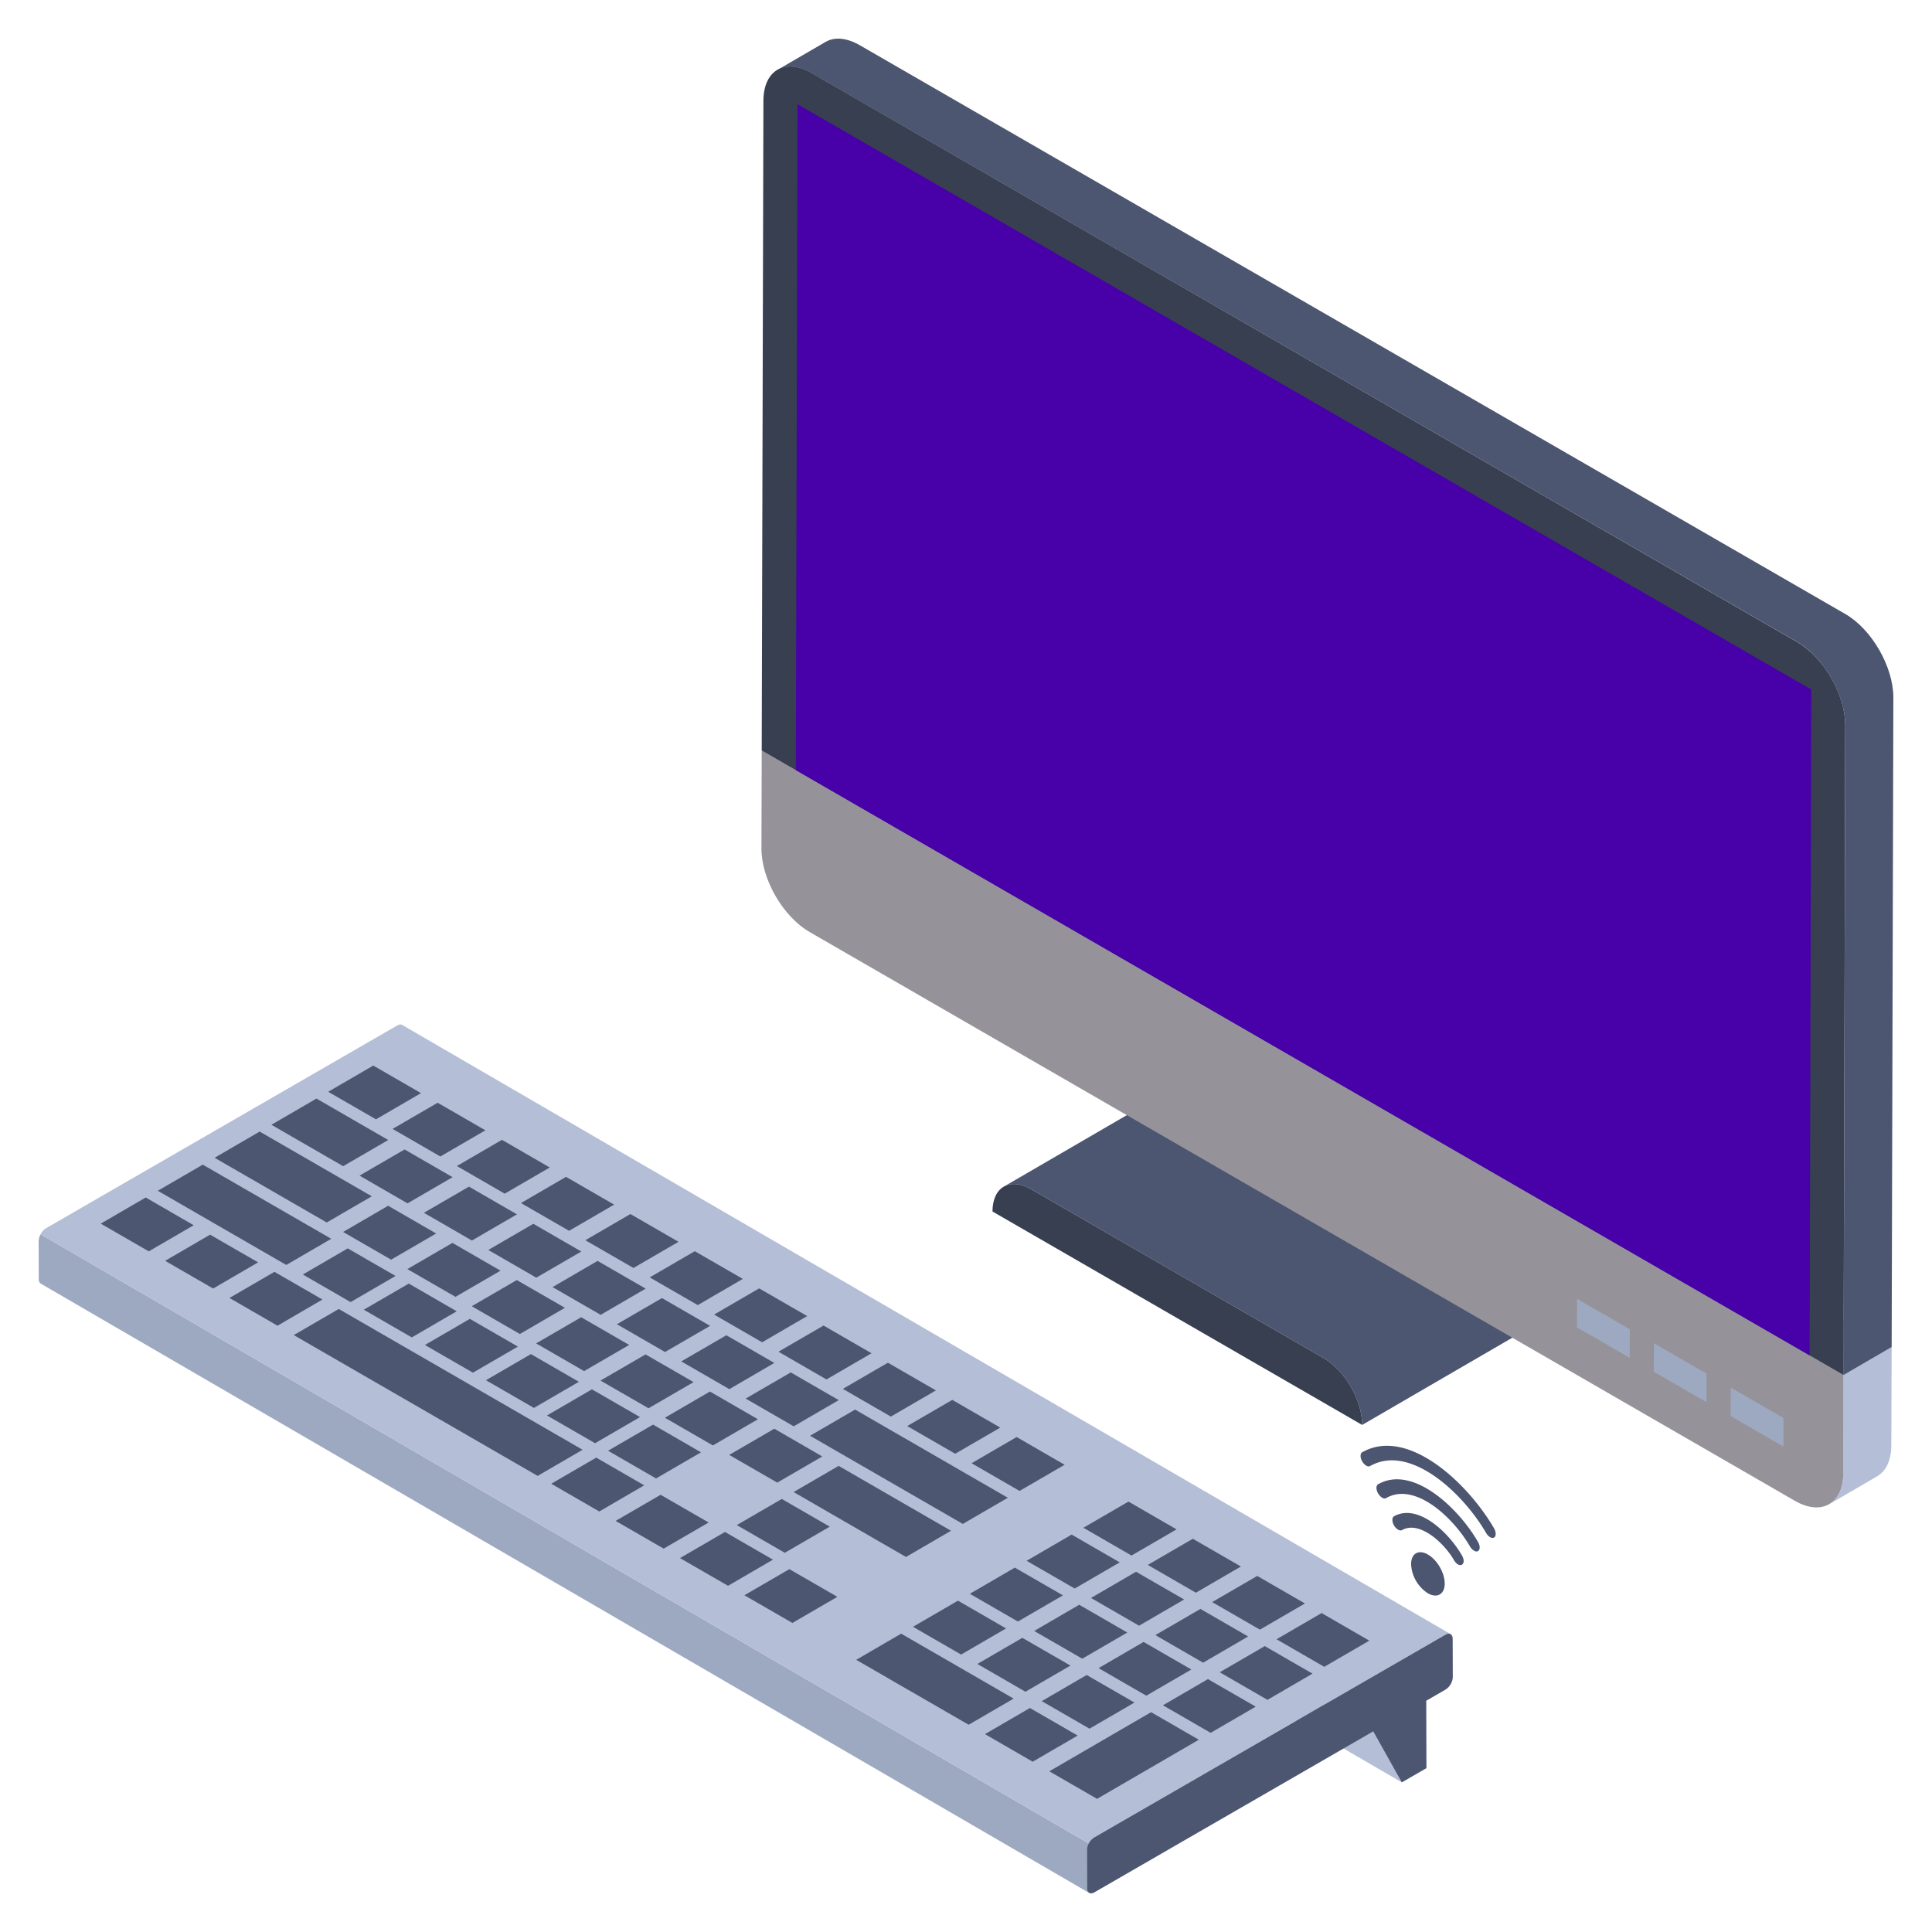 <svg xmlns="http://www.w3.org/2000/svg" version="1.1" xmlns:xlink="http://www.w3.org/1999/xlink" xmlns:svgjs="http://svgjs.com/svgjs" width="512" height="512" x="0" y="0" viewBox="0 0 50 50" style="enable-background:new 0 0 512 512" xml:space="preserve" class=""><g><path fill="#4c5671" d="m41.263 33.386-6.01 3.491c.002-.635-.444-1.41-.998-1.73l-7.564-4.367c-.279-.16-.53-.177-.713-.07l6.008-3.491c.183-.107.434-.092.713.07l7.564 4.367c.554.32 1 1.093 1 1.73z" data-original="#4c5671" class=""></path><path fill="#373f51" d="M34.255 35.147c.554.32 1 1.094.998 1.73l-9.568-5.524c.002-.636.452-.893 1.006-.573z" data-original="#373f51" class=""></path><path fill="#b4bed7" d="m48.956 34.86-.009 2.541c0 .398-.141.671-.362.803l-1.244.724c.22-.132.362-.406.362-.803l.009-2.54z" data-original="#b4bed7" class=""></path><path fill="#b4bed7" d="m19.713 19.423 1.244-.723 27.998 16.165-1.244.722z" data-original="#b4bed7" class=""></path><path fill="#959399" d="m47.711 35.587-.007 2.538c-.002.79-.562 1.115-1.255.715L20.952 24.12c-.693-.401-1.248-1.37-1.246-2.16l.007-2.537z" data-original="#d3dbea" class=""></path><path fill="#4c5671" d="m49 18.052-.044 16.808-1.244.724.044-16.809c0-.794-.556-1.764-1.244-2.161l-25.5-14.718c-.353-.203-.662-.22-.891-.088l1.244-.723c.23-.133.538-.115.891.088l25.5 14.717c.688.397 1.244 1.368 1.244 2.162z" data-original="#4c5671" class=""></path><path fill="#373f51" d="M46.508 16.614c.693.4 1.25 1.363 1.247 2.16l-.044 16.813-27.998-16.164.044-16.814c.002-.797.562-1.116 1.255-.716z" data-original="#373f51" class=""></path><path fill="#4800a9" d="m20.64 2.697-.044 17.234 26.237 15.147.042-17.233z" data-original="#fe91ab" class=""></path><path fill="#9da9c1" d="m42.178 34.401-.002.739-1.364-.788.002-.738zM44.167 35.55l-.002.738-1.364-.787.002-.739zM46.156 36.698l-.002.738-1.364-.787.002-.738zM1 32.113l.003.99c0 .058.02.1.055.119l27.13 15.767c-.035-.022-.056-.064-.056-.122l-.003-.99c0-.054.021-.113.05-.168L1.051 31.943a.376.376 0 0 0-.051.17z" data-original="#9da9c1" class=""></path><path fill="#b4bed7" d="m33.54 44.536 2.74 1.592-.743-1.32-1.228-.713 3.098-1.79c.053-.03.1-.032.135-.014l-27.13-15.764c-.034-.021-.081-.016-.134.013l-9.09 5.248a.391.391 0 0 0-.138.155L28.18 47.709a.38.38 0 0 1 .137-.154z" data-original="#b4bed7" class=""></path><path fill="#4c5671" d="M37.407 42.306c.103-.06.188-.014.188.107l.003.99a.413.413 0 0 1-.187.323l-.5.289.005 1.745-.638.368-.74-1.32-7.218 4.167c-.103.059-.187.01-.188-.107l-.003-.99a.41.41 0 0 1 .187-.324zM10.896 28.29l-1.166.678-1.236-.713 1.166-.678zM12.562 29.252l-1.166.678-1.236-.714 1.166-.677zM14.228 30.214l-1.166.678-1.238-.715 1.166-.678zM15.894 31.176l-1.166.677-1.245-.718 1.166-.678zM10.047 29.503l-1.166.678-1.857-1.072 1.166-.678zM11.713 30.465l-1.166.678-1.242-.718 1.166-.677zM13.379 31.427l-1.166.678-1.242-.718 1.166-.677zM15.045 32.389l-1.166.677-1.242-.717 1.166-.677zM17.56 32.138l-1.166.677-1.245-.718 1.166-.678zM16.71 33.35l-1.165.678-1.245-.718 1.166-.678zM9.622 30.96l-1.166.678-2.902-1.675 1.166-.678zM11.288 31.923l-1.166.677-1.242-.717 1.165-.678zM12.954 32.885l-1.166.677-1.245-.718 1.166-.678zM14.62 33.846l-1.166.678-1.245-.719 1.166-.677zM8.573 32.06l-1.164.677-3.325-1.92 1.164-.676zM10.237 33.022l-1.164.676-1.235-.714L9 32.308zM11.82 33.936l-1.163.676-1.242-.717 1.164-.676zM13.403 34.85l-1.164.675-1.242-.717 1.163-.676zM19.224 33.098l-1.166.678-1.243-.717 1.166-.678zM18.377 34.313l-1.166.677-1.245-.719 1.166-.677zM16.283 34.807l-1.166.677-1.242-.717 1.166-.677zM14.982 35.761l-1.164.676-1.242-.717 1.164-.676zM20.89 34.06l-1.166.678-1.243-.717 1.166-.678zM22.555 35.022l-1.166.678-1.242-.718 1.166-.677zM24.221 35.984l-1.166.677-1.242-.717 1.166-.677zM25.887 36.946l-1.166.677-1.242-.717 1.166-.677zM27.553 37.908l-1.166.677-1.242-.717 1.166-.678zM20.04 35.273l-1.165.678-1.243-.718 1.166-.677zM21.707 36.235l-1.166.678-1.243-.718 1.166-.677zM26.083 38.762l-1.165.677-3.954-2.282 1.166-.677zM17.95 35.769l-1.166.677-1.243-.717 1.166-.677zM19.615 36.73l-1.165.678-1.243-.717 1.166-.678zM21.281 37.693l-1.165.677-1.243-.717 1.166-.678zM24.613 39.616l-1.166.678-2.908-1.68 1.166-.677zM21.475 39.51l-1.164.676-1.242-.717 1.164-.676zM16.564 36.674l-1.164.676-1.244-.718 1.163-.676zM18.143 37.586l-1.164.676-1.242-.717 1.164-.676zM5.013 31.709l-1.163.676-1.242-.717 1.163-.677zM6.68 32.67l-1.164.677-1.242-.717 1.163-.677zM8.345 33.632l-1.163.677-1.243-.718 1.164-.676zM15.078 37.52l-1.163.676-6.312-3.644 1.164-.676zM16.673 38.44l-1.163.677-1.243-.718 1.164-.676zM18.34 39.402l-1.164.676-1.243-.717 1.164-.676zM20.005 40.364l-1.164.676-1.242-.717 1.164-.676zM21.671 41.326l-1.164.676-1.242-.717 1.164-.676zM29.175 42.25l-1.166.677-1.244-.718 1.165-.678zM30.45 39.58l-1.167.677-1.244-.719 1.166-.677zM28.979 40.434l-1.166.677-1.244-.718 1.166-.678zM27.509 41.288l-1.166.677-1.244-.718 1.165-.677zM26.037 42.144l-1.164.676-1.244-.719 1.163-.676zM32.115 40.541l-1.166.678-1.244-.719 1.166-.677zM30.645 41.395l-1.166.678-1.244-.718 1.166-.678zM27.703 43.105l-1.164.677-1.244-.719 1.163-.676zM26.233 43.96l-1.164.676-2.91-1.68 1.163-.677zM33.772 41.498l-1.166.677-1.235-.713 1.166-.677zM35.438 42.46l-1.166.677-1.235-.713 1.166-.678zM32.302 42.352l-1.166.678-1.235-.714 1.166-.677zM30.832 43.207l-1.166.677-1.235-.713 1.165-.678zM29.36 44.062l-1.164.676-1.235-.713 1.163-.676zM27.89 44.916l-1.164.677-1.235-.714 1.163-.676zM33.968 43.314l-1.166.678-1.235-.714 1.165-.677zM32.498 44.168l-1.166.678-1.235-.713 1.165-.678zM31.026 45.024l-2.634 1.53-1.236-.713 2.634-1.53zM37.836 40.257c.131.227-.062.362-.208.118-.261-.453-.897-1.03-1.344-.776-.074.035-.165-.05-.207-.12-.056-.098-.055-.206 0-.238.614-.34 1.406.404 1.76 1.016zM38.667 39.556c.055.096.055.203-.001.235-.072.04-.167-.047-.207-.12-.6-1.035-1.968-2.314-2.999-1.731-.073.041-.165-.047-.207-.12-.056-.096-.055-.203 0-.235 1.174-.668 2.732.791 3.414 1.97z" data-original="#4c5671" class=""></path><path fill="#4c5671" d="M38.25 39.904c.059.1.058.205 0 .238-.07.04-.165-.049-.206-.118-.437-.758-1.43-1.68-2.17-1.254-.072.042-.166-.047-.208-.12-.058-.1-.058-.204 0-.238.89-.506 2.068.598 2.584 1.492zM36.956 40.233c.239.138.434.472.433.751 0 .275-.197.387-.436.25a.954.954 0 0 1-.434-.752c0-.28.194-.39.437-.25z" data-original="#4c5671" class=""></path></g></svg>